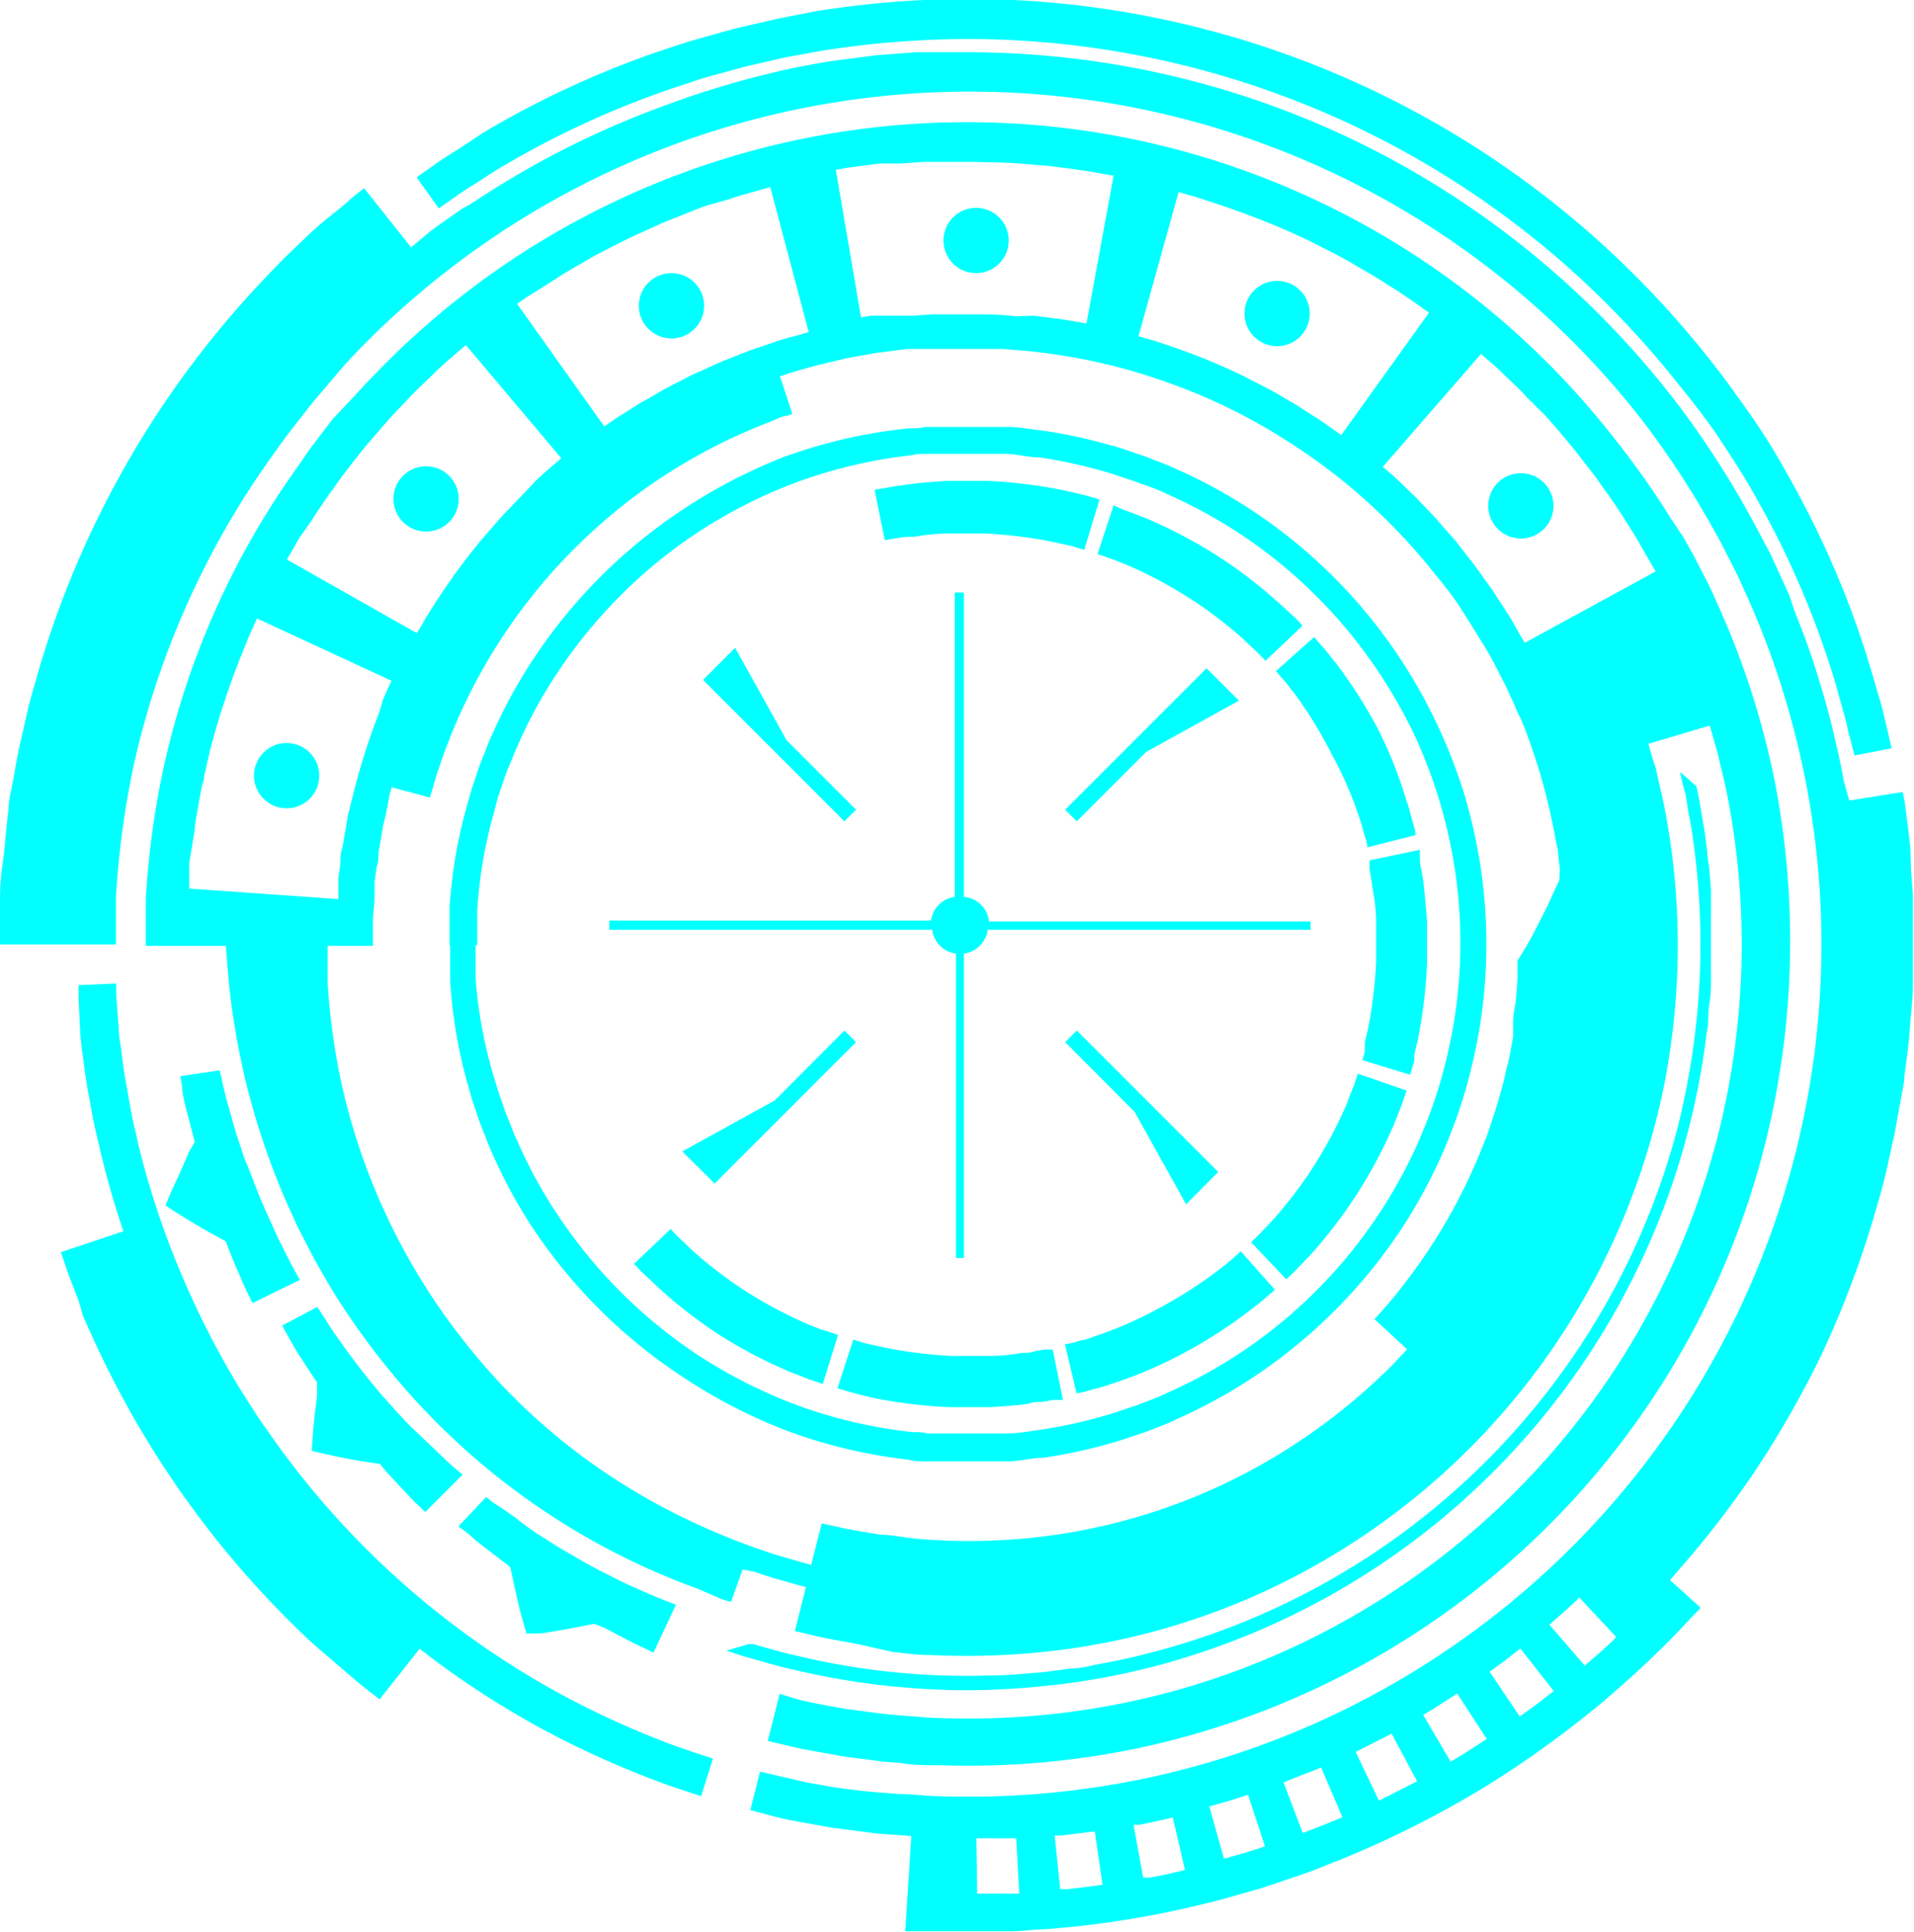 <svg preserveAspectRatio="none" id="Layer_1" data-name="Layer 1" xmlns="http://www.w3.org/2000/svg" viewBox="0 0 69.18 69.83"><defs><style>.cls-1{fill:#0ff}</style></defs><circle class="cls-1" cx="10.36" cy="28.03" r="1.18"/><circle class="cls-1" cx="15.4" cy="18.03" r="1.18"/><circle class="cls-1" cx="24.27" cy="11.05" r="1.18"/><circle class="cls-1" cx="35.28" cy="8.69" r="1.18"/><circle class="cls-1" cx="46.16" cy="11.33" r="1.18"/><circle class="cls-1" cx="54.97" cy="18.28" r="1.18"/><path class="cls-1" d="M134.19 71.89l-.19-.72c-.06-.23-.11-.52-.21-.85l-.32-1.14a32.36 32.36 0 00-2.92-6.75c-.37-.67-.81-1.33-1.25-2s-1-1.37-1.51-2a33.41 33.41 0 00-3.75-4A32.73 32.73 0 00102.29 46a34.05 34.05 0 00-5.46.43l-1.27.23-1.22.28c-.4.09-.79.21-1.17.31s-.76.21-1.12.34a32.64 32.64 0 00-6.7 3c-.39.22-.71.45-1 .63s-.54.34-.73.48l-.6.42-.8-1.12.62-.44c.2-.15.46-.31.76-.5s.65-.42 1-.66a34 34 0 017-3.16c.38-.13.77-.24 1.17-.35s.8-.23 1.22-.33l1.27-.29 1.36-.27a35.51 35.51 0 015.68-.45 34.1 34.1 0 0122.7 8.8 34.74 34.74 0 013.9 4.16c.57.71 1.08 1.43 1.57 2.13s.92 1.41 1.3 2.1a33.73 33.73 0 013 7l.37 1.26c.1.35.16.65.22.89l.17.74z" transform="translate(-67.16 -44.59)"/><path class="cls-1" d="M84.35 78.72v1.22a16.66 16.66 0 00.65 3.53l.16.53.2.58c.06.2.15.4.23.6s.15.42.26.62a16.83 16.83 0 001.42 2.62 18 18 0 005 5.06 18.32 18.32 0 003.62 1.86 17.71 17.71 0 004.23 1c.19 0 .38 0 .56.05h2.9c.39 0 .78-.08 1.17-.13a17.52 17.52 0 002.33-.51c.39-.1.76-.25 1.15-.37l.57-.22.28-.11.28-.13a17.79 17.79 0 004.22-2.63 17.86 17.86 0 004.67-6.05 18.37 18.37 0 00.93-2.42 18.75 18.75 0 00.57-2.54 17.79 17.79 0 000-5.24 18.71 18.71 0 00-.57-2.54 18.35 18.35 0 00-.93-2.42 18.56 18.56 0 00-1.25-2.19 17.92 17.92 0 00-3.4-3.8 17.79 17.79 0 00-4.22-2.63l-.28-.13-.28-.11-.6-.22c-.39-.12-.76-.27-1.15-.37a17.47 17.47 0 00-2.33-.51c-.39 0-.78-.11-1.17-.13H100.68c-.19 0-.38 0-.56.05a17.73 17.73 0 00-4.23 1 18.29 18.29 0 00-3.62 1.86 18 18 0 00-5 5.06 16.83 16.83 0 00-1.42 2.62c-.1.21-.17.42-.26.62s-.17.4-.23.61l-.2.58L85 74a16.66 16.66 0 00-.59 3.49v1.26h-1v-.37-1a17.63 17.63 0 01.63-3.68l.17-.6.21-.62c.06-.21.15-.42.24-.64s.16-.44.27-.66a17.81 17.81 0 011.5-2.76 19 19 0 015.28-5.33 19.28 19.28 0 013.82-2 18.69 18.69 0 014.47-1.02c.2 0 .39 0 .59-.05h3.02c.41 0 .82.09 1.23.13a18.48 18.48 0 012.46.53c.41.1.81.26 1.21.39l.6.23.3.12.29.13a18.77 18.77 0 014.45 2.78 18.84 18.84 0 014.93 6.39 19.4 19.4 0 011 2.55 19.74 19.74 0 01.6 2.68 18.81 18.81 0 010 5.52 19.75 19.75 0 01-.6 2.68 18.64 18.64 0 01-2.32 4.93 18.85 18.85 0 01-3.59 4 18.78 18.78 0 01-4.45 2.78l-.29.14-.3.12-.6.23c-.41.13-.8.28-1.21.39a18.45 18.45 0 01-2.46.53c-.41 0-.82.12-1.23.13H100.6c-.2 0-.4 0-.59-.06a18.69 18.69 0 01-4.47-1.07 19.3 19.3 0 01-3.82-2A19 19 0 0186.44 89a17.82 17.82 0 01-1.5-2.76c-.11-.22-.18-.44-.27-.66s-.17-.43-.24-.64l-.21-.62-.17-.6a17.63 17.63 0 01-.62-3.72v-1.28h1z" transform="translate(-67.16 -44.59)"/><path class="cls-1" d="M106.35 64.46l-.3-.09c-.19-.07-.47-.11-.8-.19a16.07 16.07 0 00-2.48-.31h-1.35c-.43 0-.83.05-1.16.11l-.46.02-.35.06-.31.05-.37-1.82.35-.06.4-.07.52-.07c.38-.06.83-.08 1.31-.12h1.52a17.86 17.86 0 012.79.35c.37.09.69.15.9.22l.34.1zM112.9 68.47l-.22-.23-.6-.57a15.26 15.26 0 00-2-1.51 15.77 15.77 0 00-2.2-1.16l-.43-.17-.33-.12-.29-.1.58-1.76.33.15.38.14.49.19a17.69 17.69 0 012.48 1.3 17.27 17.27 0 012.24 1.7l.67.61.24.26zM116.58 75.21v-.08a2.18 2.18 0 00-.06-.22l-.1-.34a4.51 4.51 0 00-.13-.44 13.91 13.91 0 00-1-2.29 15.52 15.52 0 00-1.29-2.12c-.21-.27-.38-.5-.52-.64l-.2-.24 1.38-1.23.23.27c.15.16.35.42.59.72A17.38 17.38 0 01117 71a15.82 15.82 0 011 2.54c.07.18.11.35.15.5l.11.39a2.58 2.58 0 01.06.25v.09zM116.4 82.9l.09-.3v-.35l.11-.45a16.18 16.18 0 00.3-2.48v-.69-.66c0-.43-.05-.83-.11-1.17s-.09-.62-.13-.81v-.23a.61.61 0 000-.08l1.82-.38a.78.78 0 010 .09v.26c0 .22.1.53.14.92s.08.83.12 1.31v1.52a18 18 0 01-.34 2.79l-.12.51v.21l-.05.18-.1.34zM112.38 89.48l.23-.22.57-.6a15.43 15.43 0 001.51-2 15.87 15.87 0 001.16-2.21c.11-.32.24-.58.29-.77l.1-.29L118 84l-.11.33c-.06.21-.2.5-.33.86a17.71 17.71 0 01-1.31 2.48 17.35 17.35 0 01-1.7 2.24l-.64.67-.26.24zM105.65 93.16h.08l.22-.05.34-.1c.13 0 .28-.07.44-.13a14 14 0 002.29-1 15.56 15.56 0 002.11-1.34c.27-.21.5-.38.64-.52l.24-.21 1.23 1.39-.27.23c-.16.15-.42.35-.72.58a17.32 17.32 0 01-2.37 1.51 15.71 15.71 0 01-2.58 1.09c-.18.07-.35.11-.5.15l-.39.11-.25.06h-.09zM98 93l.3.09c.19.07.47.11.8.19a16.08 16.08 0 002.48.31h1.35c.43 0 .83-.05 1.16-.11.17 0 .33 0 .46-.06l.35-.06h.31l.37 1.82h-.35l-.4.07c-.15 0-.33 0-.52.07-.38.06-.83.08-1.31.12h-1.52a18 18 0 01-2.79-.34c-.39-.1-.69-.17-.92-.24l-.34-.1zM91.4 89l.21.23.6.57a15.07 15.07 0 002 1.51 15.75 15.75 0 002.21 1.16l.43.17.15.04.16.05.29.1-.55 1.77-.33-.11-.18-.06-.2-.08-.49-.19a17.62 17.62 0 01-2.49-1.3 17 17 0 01-2.21-1.7l-.68-.64-.24-.26z" transform="translate(-67.16 -44.59)"/><path class="cls-1" d="M94.28 110l.35-1.39.43.1.52.12.34.08.38.09.92.16c.34.06.71.1 1.11.15l.67.06.67.05c.46 0 1 .08 1.48.08a31.14 31.14 0 007.48-.66 30.63 30.63 0 009.08-3.52 30.79 30.79 0 0012.47-39.46c-.24-.55-.52-1.07-.79-1.6-.13-.27-.29-.52-.43-.78l-.45-.77a32 32 0 00-2-2.94 30.8 30.8 0 00-46.31-2.61c-.31.32-.62.64-.91 1l-.85 1-.78 1c-.26.33-.49.67-.73 1A30.64 30.64 0 0072 72.21a32.14 32.14 0 00-.65 4.8v1.71h-4.19v-1.34c0-.43 0-.95.09-1.54s.12-1.27.22-2c0-.37.11-.74.18-1.14s.14-.8.23-1.21l.29-1.27c.1-.43.24-.87.36-1.31a34.68 34.68 0 018.18-14.24c.25-.27.5-.52.73-.76l.69-.66c.43-.42.83-.75 1.15-1s.58-.5.76-.64l.28-.22 1.7 2.14.63-.53c.19-.15.44-.33.73-.53l.47-.33.26-.14.28-.18a32.58 32.58 0 016.78-3.41 33 33 0 014.9-1.41c.44-.08.89-.17 1.35-.23l1.39-.18 1.43-.11h1.46a32.6 32.6 0 016 .48 32.06 32.06 0 0111.62 4.48 32.45 32.45 0 018.58 7.89 33.46 33.46 0 012.72 4.28l.53 1c.16.34.31.68.46 1l.22.48.17.52.36.92c.22.6.41 1.17.57 1.7s.29 1 .41 1.46c.21.89.38 1.6.45 2.08l.21.75 1.93-.31.07.34.13 1 .08.69.02.76.07.93v3.31c0 .41-.06.83-.09 1.26l-.05.65-.08.66-.09.68c0 .23-.06.45-.1.68l-.25 1.38-.32 1.45c-.11.47-.25.93-.38 1.39a35 35 0 01-2 5.27 36.07 36.07 0 01-2.46 4.26c-.82 1.19-1.56 2.13-2.1 2.77l-.86 1 1.11 1-.95 1c-.61.63-1.51 1.49-2.66 2.46a37.18 37.18 0 01-4.17 3 36.53 36.53 0 01-5.26 2.65c-.47.18-.93.38-1.41.54l-1.42.48-1.41.4c-.47.13-.94.23-1.39.34a34.68 34.68 0 01-5.08.75c-.37 0-.73.06-1.07.07h-3.93l.22-3.44-.91-.07c-.27 0-.59-.06-.93-.1l-1.07-.14-1.06-.19-.49-.09-.43-.1zm30.16-5.22l.58-.5.39-.36.17-.17-1.34-1.43-.16.16-.37.34-.55.48zm-2.35 1.84l.62-.45.61-.47-1.21-1.54-.57.45-.54.39zm-2.5 1.63s.34-.19.66-.4l.65-.42-1.07-1.64-.61.39c-.3.2-.62.38-.62.38zm-2.59 1.41l.22-.11.47-.24.69-.35-.92-1.72-.65.33-.45.23-.2.1zm-2.75 1.17l.72-.28.49-.2.22-.09-.77-1.8-.21.09-.47.18-.68.27zm-2.85.93l.74-.21.51-.16.23-.08-.61-1.86-.22.07-.48.15-.7.2zm-2.92.68h.24l.52-.1.75-.17-.44-1.9-.71.16-.49.1h-.22zm-3 .42h.24l.53-.06.76-.1-.28-1.93-.72.09-.5.06h-.23zm-3 .16H104l-.11-2h-1.44z" transform="translate(-67.16 -44.59)"/><path class="cls-1" d="M75.32 78.73H79v1.34a24.75 24.75 0 00.45 3.43 23.09 23.09 0 004.4 9.45 22.35 22.35 0 004 4A23.07 23.07 0 0092 99.5a25 25 0 003.22 1.28l.93.27.33.09.38-1.5 1 .22 1.14.19c.44 0 .93.13 1.47.16a21.62 21.62 0 007.86-.82 21.31 21.31 0 003.92-1.6 21.87 21.87 0 005.08-3.72c.23-.22.39-.41.51-.53l.18-.19-1.18-1.09.11-.12.3-.34c.26-.29.61-.73 1-1.26a20.15 20.15 0 002.4-4.28l.25-.62c.08-.21.14-.42.21-.63.15-.41.25-.83.37-1.23.05-.2.09-.4.14-.6s.1-.39.13-.58l.1-.55v-.26-.25c0-.33.09-.64.11-.91l.05-.7v-.63l.26-.42c.16-.26.34-.6.54-1l.14-.27.13-.26.22-.48.16-.34.06-.13.02-.4-.06-.52c0-.2-.08-.43-.12-.69a21.45 21.45 0 00-1.21-4.18l-.15-.3-.13-.31-.3-.65c-.23-.43-.44-.89-.71-1.33s-.55-.89-.84-1.35-.63-.9-1-1.34a21.26 21.26 0 00-5.22-4.73 20.92 20.92 0 00-3.16-1.69 22.5 22.5 0 00-3.29-1.11 22 22 0 00-3.2-.54l-.76-.06h-3.44l-1.16.15-1 .18-.85.2c-.51.12-.9.25-1.18.32l-.41.14.45 1.36-.21.07c-.14 0-.34.11-.59.21a20.31 20.31 0 00-4.76 2.59 20.49 20.49 0 00-2.73 2.42 20.16 20.16 0 00-3.77 5.66l-.14.31-.12.3-.22.56c-.13.36-.23.67-.32.92l-.24.82-1.38-.37-.07.23-.14.73-.1.42-.08.47-.09.51c0 .17 0 .35-.07.53l-.07.53v.51c0 .33-.06.64-.06.91v.89h-8.21v-.47-1.23a31 31 0 01.62-4.63 29.52 29.52 0 014.66-10.69c.23-.32.45-.65.7-1l.76-1 .83-.88c.28-.32.58-.62.88-.93a29.68 29.68 0 0144.65 2.52 30.84 30.84 0 012 2.83l.47.71c.14.25.29.5.42.75.26.51.53 1 .76 1.54a29.68 29.68 0 012.12 6.5 30.16 30.16 0 01-.36 13.21 29.74 29.74 0 01-22.58 21.75 30 30 0 01-7.21.63c-.5 0-1 0-1.42-.08l-.65-.05-.6-.08c-.39-.05-.75-.09-1.07-.15l-.89-.16-.37-.07-.32-.07-.51-.12-.41-.1.43-1.7.66.2c.42.11 1 .22 1.83.36l1.32.17c.48.05 1 .08 1.56.13a29.27 29.27 0 003.76-.06 27.68 27.68 0 009.09-2.33 28 28 0 0016-20 28.92 28.92 0 00.53-4.42 28.24 28.24 0 00-.52-6.63c-.08-.4-.17-.74-.23-1l-.1-.42-.1-.35-.18-.64-2.22.66.15.53.11.33.09.39c.06.28.14.6.22 1a25.92 25.92 0 01.47 6.08 26.59 26.59 0 01-.48 4.05 26 26 0 01-1.3 4.36 25.72 25.72 0 01-13.38 14 25.34 25.34 0 01-8.34 2.13 27 27 0 01-3.45.06c-.51 0-1-.07-1.44-.12l-1.23-.28c-.73-.13-1.3-.23-1.68-.33l-.59-.14.4-1.59-.35-.09-.77-.22c-.28-.08-.56-.18-.77-.25l-.4-.07-.41 1.15h-.09l-.25-.08-.88-.38a25.69 25.69 0 01-11.5-8.35 27 27 0 01-1.71-2.45c-.25-.43-.5-.85-.73-1.28l-.33-.64c-.11-.21-.22-.43-.31-.64a26.58 26.58 0 01-1.73-4.9 27.81 27.81 0 01-.63-3.65zm1.13-11.79l-.18.4c-.06.13-.13.28-.2.46l-.24.6a28.82 28.82 0 00-1.08 3.31l-.21.92c0 .15-.07.3-.1.45l-.08.44-.15.84c0 .27-.07.52-.1.76l-.11.65V76.7l5.39.38v-.35-.4l.07-.52c0-.19 0-.4.08-.61l.12-.68.06-.36c0-.12.06-.24.08-.37L80 73a23.41 23.41 0 01.87-2.67l.13-.45c.06-.14.12-.27.16-.37l.15-.32zM84 57.06l-.33.28c-.21.18-.51.43-.85.77l-.55.53c-.2.19-.39.4-.59.61-.42.42-.82.91-1.24 1.39a28.56 28.56 0 00-2.05 2.81L78 64c-.1.16-.18.31-.25.43l-.22.38 4.7 2.66.18-.3c.06-.1.12-.22.2-.35l.28-.44a23.28 23.28 0 011.66-2.27c.34-.39.66-.78 1-1.12.17-.17.32-.35.48-.5l.46-.49c.27-.27.52-.47.69-.62l.27-.23zm11-5.71l-.42.12c-.27.08-.65.17-1.1.33l-.71.2c-.26.08-.53.19-.8.3l-.85.34-.86.39c-.29.13-.57.27-.85.41l-.81.42-.74.43-.34.2-.31.2c-.4.26-.74.47-1 .63l-.36.25L89 60l.29-.2c.18-.13.46-.29.78-.5l.25-.16.26-.14.6-.35.66-.34c.22-.12.45-.23.69-.33l.7-.32.69-.27c.22-.09.44-.17.65-.24l.59-.2c.36-.13.68-.2.89-.26l.34-.1zm12.41-.41l-.41-.07-.49-.09-.64-.09-.76-.1-.85-.07c-.59-.06-1.22-.06-1.86-.08h-1.85l-.85.06h-.76l-1.14.15-.43.08.91 5.33.35-.06h1.52l.69-.05h1.5c.51 0 1 0 1.5.07l.7-.02.62.08.52.07.4.07.35.06zm11.4 4.95l-.35-.25c-.23-.16-.55-.39-.95-.64l-.65-.41-.74-.43c-.51-.31-1.08-.58-1.64-.87a28.55 28.55 0 00-3.21-1.29c-.45-.15-.83-.28-1.09-.35l-.42-.12-1.45 5.21.34.1c.22.05.52.16.88.28a23.18 23.18 0 012.6 1.07c.45.24.92.46 1.33.71l.6.35.52.34c.33.2.59.39.77.52l.29.2zm8.19 9.35l-.22-.38c-.14-.24-.33-.59-.58-1l-.41-.65-.23-.35-.25-.36-.53-.74-.59-.76c-.19-.25-.4-.49-.6-.73s-.4-.47-.6-.69l-.59-.58-.27-.29-.27-.26c-.35-.33-.62-.61-.84-.78l-.33-.29-3.55 4.08.27.23c.17.14.4.37.68.64l.22.21.22.23.48.5c.16.18.32.37.49.56s.34.38.49.59l.47.6.43.6.21.29.18.28.34.52c.21.32.35.61.47.8l.18.31z" transform="translate(-67.16 -44.59)"/><path class="cls-1" d="M94.23 104h.15l.45.13.73.2 1 .23a26.27 26.27 0 006.29.58c.66 0 1.34-.07 2-.12l1.07-.14c.36 0 .73-.12 1.1-.18a26.55 26.55 0 0020.78-19.38 27.7 27.7 0 00.71-4.17 26.91 26.91 0 00-.17-6.32c-.05-.38-.12-.71-.17-1l-.07-.41c0-.12-.05-.23-.08-.33l-.14-.61.59.52s.06.21.13.63l.13.76c.06.3.09.64.14 1 0 .19.05.4.07.61l.06.72v3.23c0 .3 0 .61-.06.93s0 .64-.09 1a27 27 0 01-17.77 22.25 26 26 0 01-4.65 1.19 29 29 0 01-4.28.35 27.52 27.52 0 01-6.38-.76c-.38-.08-.71-.18-1-.26l-.74-.21-.61-.2zM78.62 94.55v.38c0 .23-.06.53-.09.84-.07.62-.1 1.25-.1 1.25s.62.15 1.23.27 1.23.2 1.23.2l.24.29.56.6c.21.22.4.44.57.59l.27.26 1.35-1.35-.26-.22c-.17-.14-.39-.35-.66-.61l-.44-.42-.52-.49-.49-.52-.51-.57a26.53 26.53 0 01-1.68-2.18c-.22-.3-.38-.58-.5-.76l-.19-.29-1.27.67.18.33c.11.19.25.46.41.71zM85.61 101.24s.12.59.26 1.19c.07.31.15.6.21.82l.11.37h.39c.23 0 .54-.07.85-.12.62-.11 1.21-.23 1.21-.23l.36.14.72.38c.26.14.53.27.73.36l.33.16.81-1.73-.31-.12c-.2-.08-.48-.19-.82-.34s-.73-.32-1.14-.53-.85-.43-1.27-.68l-.64-.37-.6-.38c-.39-.24-.74-.5-1-.71l-.41-.29-.4-.26-.27-.21-1 1.06.34.25.28.25.34.27.63.48.21.16zM74.2 85.86l-.2.34-.35.8c-.13.28-.27.57-.36.79l-.15.36s.54.36 1.08.68c.27.16.55.32.76.43l.34.19s.21.57.46 1.13c.12.28.24.56.34.76l.17.34 1.71-.84-.17-.3c-.11-.19-.25-.48-.42-.81-.08-.17-.18-.35-.27-.55l-.28-.62c-.2-.43-.39-.9-.57-1.38l-.14-.36-.15-.35-.23-.7c-.15-.45-.26-.89-.37-1.26s-.17-.68-.22-.9l-.08-.34-1.42.21.06.37c0 .22.08.53.15.82z" transform="translate(-67.16 -44.59)"/><path class="cls-1" d="M71.36 80.13v.42l.09 1.19c0 .26.06.54.1.85s.07.64.14 1l.2 1.12c.07.4.18.81.27 1.24a30.88 30.88 0 002 5.69 32 32 0 001.59 3c.31.49.62 1 .95 1.47l.51.72.26.36.27.35a30.78 30.78 0 009.78 8.32 32.36 32.36 0 003.88 1.76c.48.18.87.3 1.13.39l.4.13-.43 1.36-.42-.14c-.27-.09-.68-.22-1.18-.41a33.82 33.82 0 01-4.07-1.84 32.2 32.2 0 01-10.23-8.7l-.28-.41-.27-.37-.53-.75c-.35-.51-.67-1-1-1.54a33.22 33.22 0 01-1.66-3.14 32.28 32.28 0 01-2.07-6c-.1-.45-.21-.88-.29-1.3l-.2-1.1c-.06-.37-.1-.72-.14-1s-.08-.62-.1-.88L70 80.63v-.44z" transform="translate(-67.16 -44.59)"/><path class="cls-1" d="M72.29 88.86l.26.75.33.84.2.55.25.56a31.62 31.62 0 007.26 10.19c.31.3.61.56.87.78l.69.59.62.49-1.89 2.39-.68-.53-.75-.64c-.29-.25-.62-.53-1-.86a34.67 34.67 0 01-8-11.18l-.28-.62-.17-.58-.36-.93-.28-.82z" transform="translate(-67.16 -44.59)"/><path class="cls-1" d="M38.92 29.68l-.42-.42 5.11-5.11 1.17 1.17-3.35 1.85-2.51 2.51zM38.5 37.66l.42-.42 5.11 5.11-1.16 1.17-1.86-3.34-2.51-2.52zM30.52 37.24l.42.42-5.11 5.11-1.17-1.16 3.35-1.85 2.51-2.52zM30.94 29.26l-.42.42-5.11-5.11 1.16-1.16 1.86 3.34 2.51 2.51z"/><path class="cls-1" d="M114.58 77.89h-11.67A1 1 0 00102 77V66h-.33v11a1 1 0 00-.86.86H89.18v.33h11.67a1 1 0 00.86.86v11h.29v-11a1 1 0 00.86-.86h11.67v-.3z" transform="translate(-67.16 -44.59)"/></svg>
